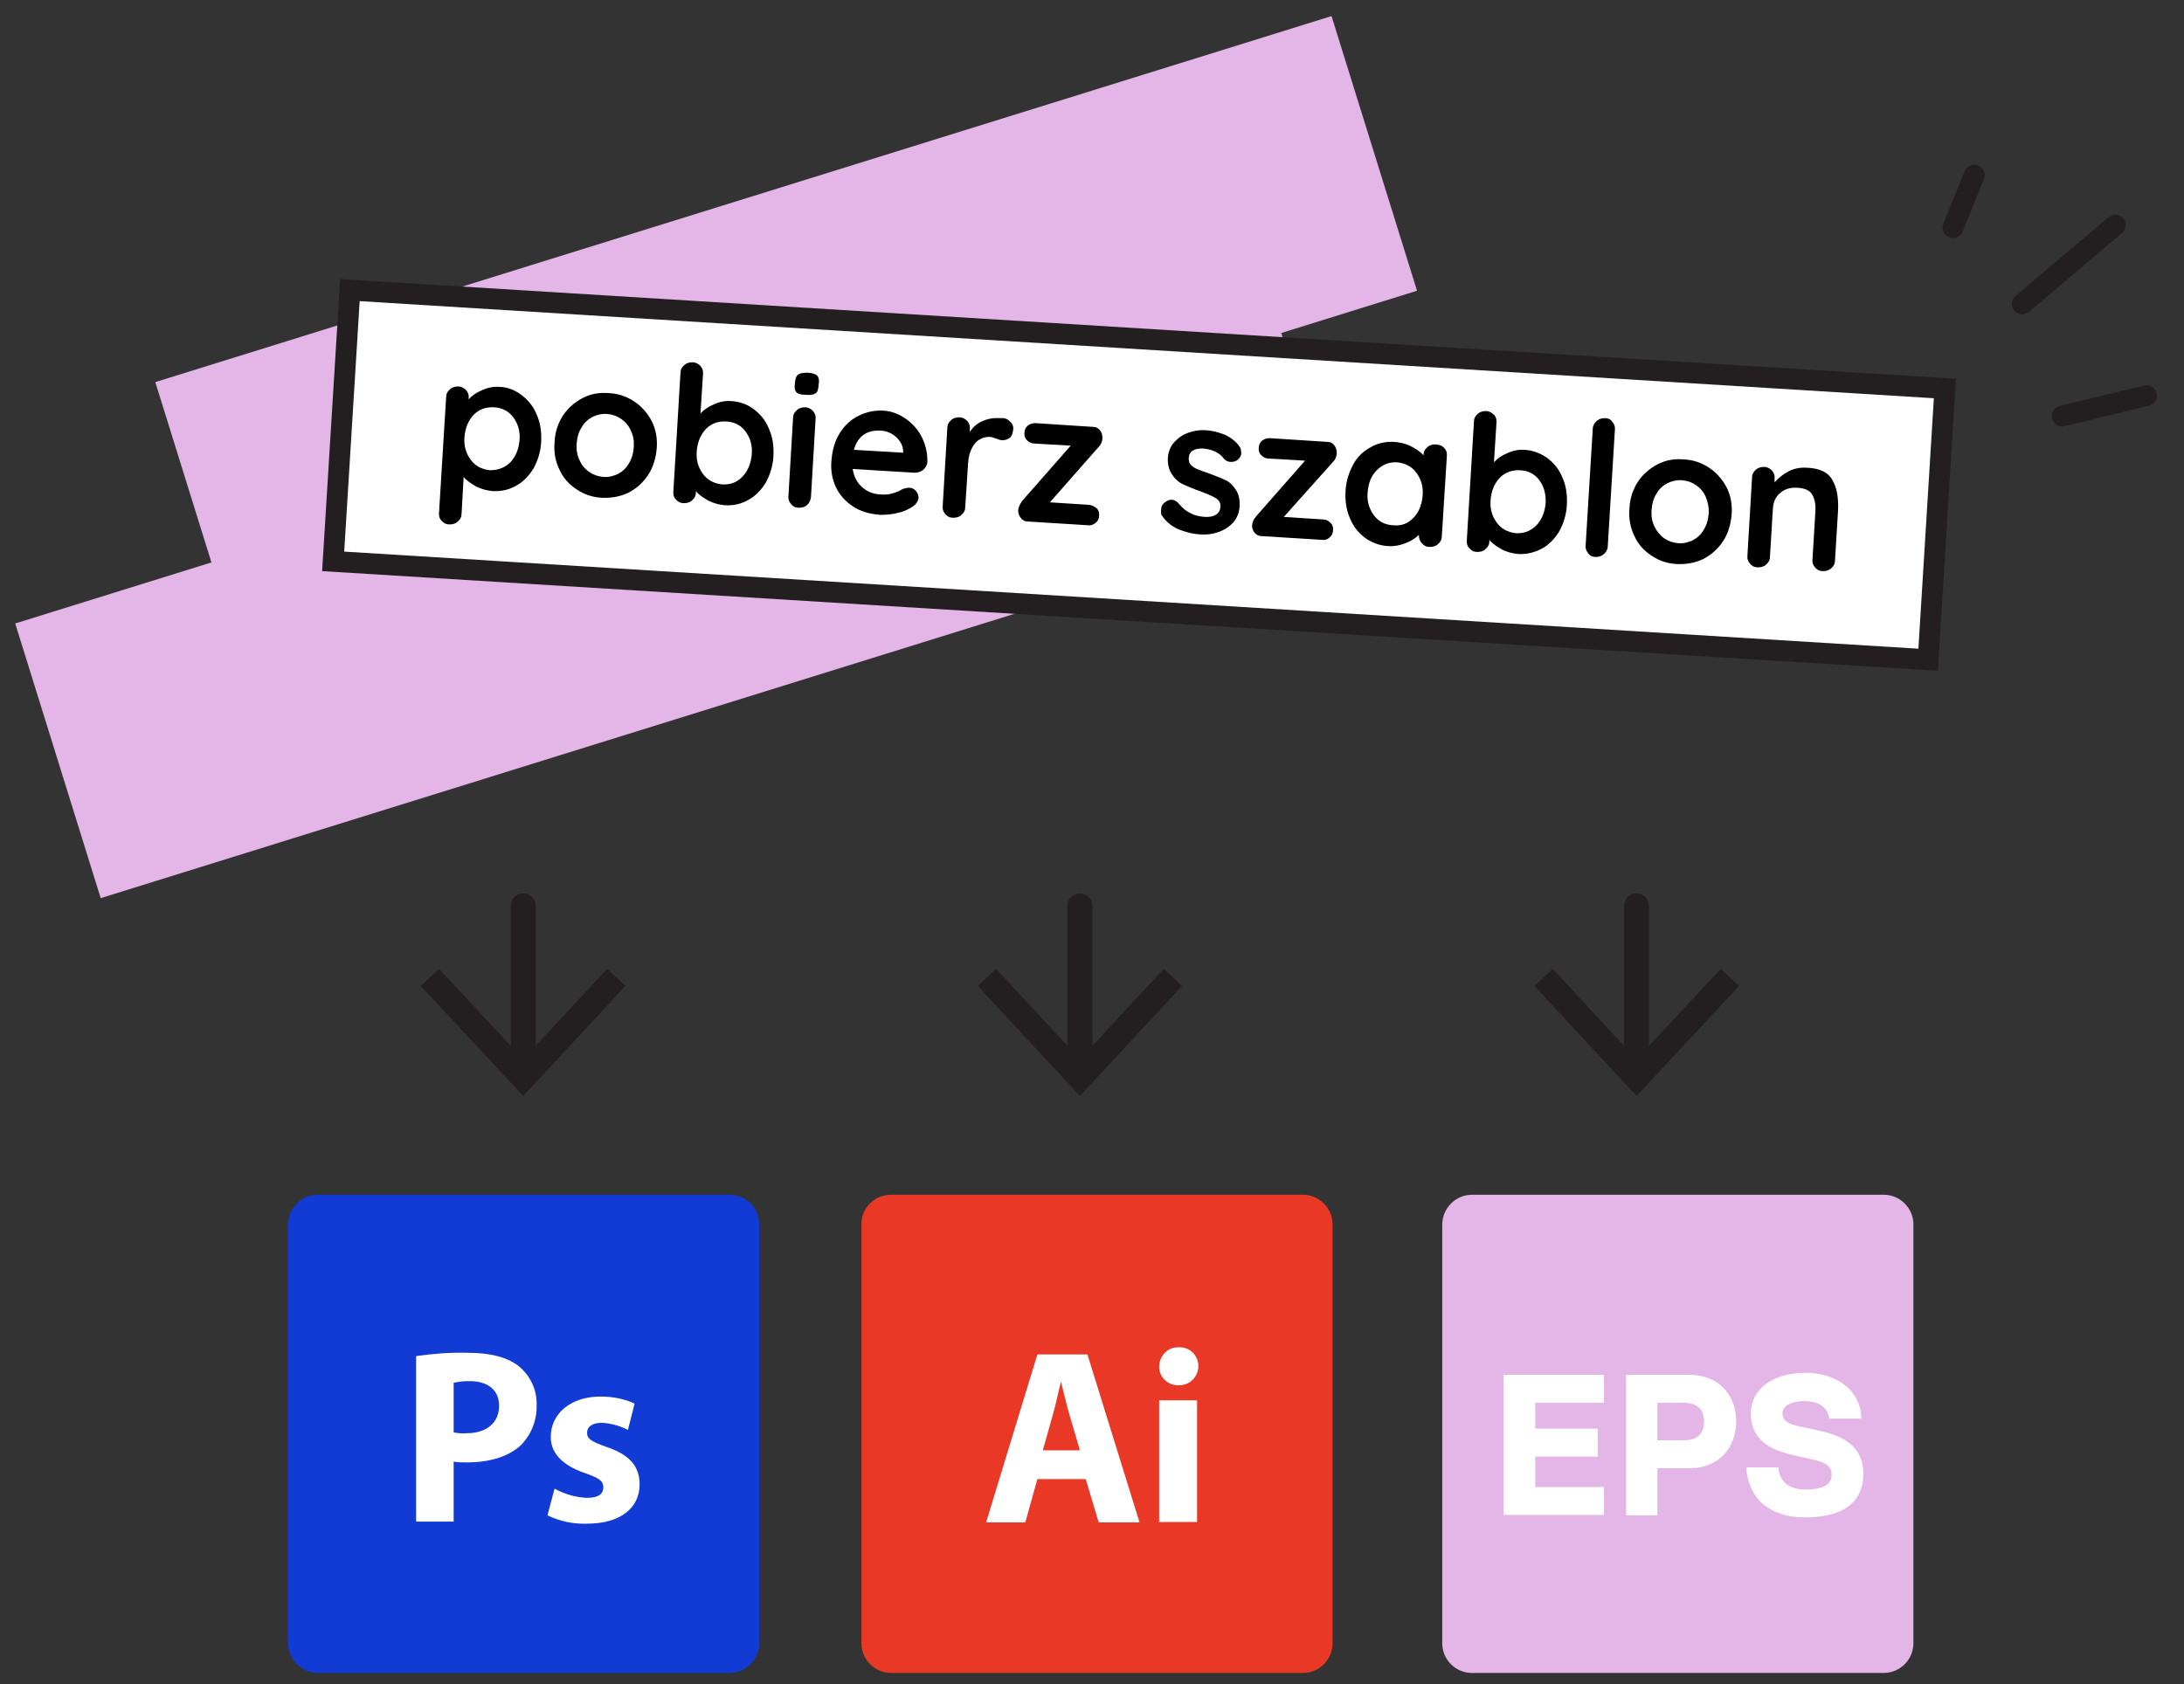 <?xml version="1.0" encoding="utf-8"?>
<!-- Generator: Adobe Illustrator 24.1.0, SVG Export Plug-In . SVG Version: 6.00 Build 0)  -->
<svg version="1.1" id="Warstwa_1" xmlns="http://www.w3.org/2000/svg" xmlns:xlink="http://www.w3.org/1999/xlink" x="0px" y="0px"
	 viewBox="0 0 523.8 404" style="enable-background:new 0 0 523.8 404;" xml:space="preserve">
<rect x="0" y="0" width="523.8" height="404" fill="#333333" stroke="none"/>
<style type="text/css">
	.st0{fill:none;stroke:#E3B6E7;stroke-width:69;stroke-miterlimit:10;}
	.st1{fill:#FFFFFF;stroke:#231F20;stroke-width:5;stroke-miterlimit:10;}
	.st2{fill:none;stroke:#231F20;stroke-width:5;stroke-linecap:round;stroke-linejoin:round;}
	.st3{enable-background:new    ;}
	.st4{fill:#113BD4;}
	.st5{fill:#FFFFFF;}
	.st6{fill:#EA3826;}
	.st7{fill:#E3B6E7;}
	.st8{fill:none;stroke:#231F20;stroke-width:6;stroke-linecap:round;stroke-linejoin:round;}
	.st9{fill:#231F20;}
</style>
<line class="st0" x1="13.9" y1="182.5" x2="310.5" y2="90.2"/>
<line class="st0" x1="47.5" y1="124.6" x2="329.6" y2="36.8"/>
<rect x="240.6" y="-77.8" transform="matrix(6.157115e-02 -0.998 0.998 6.157115e-02 142.737 379.566)" class="st1" width="65.2" height="383.3"/>
<line class="st2" x1="485" y1="72.9" x2="507.3" y2="54"/>
<line class="st2" x1="494.6" y1="99.8" x2="514.8" y2="94.9"/>
<line class="st2" x1="468.4" y1="54.6" x2="473.5" y2="42"/>
<g class="st3">
	<path d="M125,94.7c1.6,1.2,2.9,2.7,3.7,4.7c0.9,2,1.2,4.1,1.1,6.5c-0.1,2.4-0.8,4.5-1.8,6.4c-1.1,1.8-2.5,3.3-4.2,4.2
		c-1.7,1-3.6,1.4-5.6,1.3c-1.4-0.1-2.8-0.5-4-1.1c-1.2-0.7-2.3-1.4-3-2.3l-0.5,8.8c0,0.8-0.3,1.4-0.9,1.9c-0.5,0.5-1.2,0.7-2,0.7
		c-0.8,0-1.4-0.3-1.9-0.9c-0.5-0.5-0.7-1.2-0.6-2l1.7-27.6c0-0.8,0.3-1.4,0.9-1.9c0.5-0.5,1.2-0.7,2-0.7c0.8,0,1.4,0.4,1.9,0.9
		c0.5,0.6,0.7,1.2,0.6,2l0,0.2c0.8-0.9,1.8-1.6,3.2-2.2c1.3-0.6,2.7-0.9,4.1-0.8C121.5,92.8,123.4,93.5,125,94.7z M122.4,110.9
		c1.3-1.4,2-3.1,2.2-5.3s-0.4-4-1.5-5.5c-1.1-1.5-2.7-2.3-4.6-2.4c-2-0.1-3.6,0.5-4.9,1.8c-1.3,1.4-2,3.1-2.2,5.3s0.4,4,1.5,5.5
		c1.1,1.5,2.7,2.3,4.6,2.5C119.4,112.8,121.1,112.2,122.4,110.9z"/>
	<path d="M155.4,114c-1.2,1.8-2.8,3.2-4.7,4.2c-1.9,0.9-4,1.3-6.3,1.2c-2.3-0.1-4.3-0.8-6.1-2c-1.8-1.2-3.2-2.7-4.1-4.7
		c-1-2-1.4-4.2-1.2-6.6c0.1-2.4,0.8-4.5,2-6.4c1.2-1.8,2.8-3.2,4.7-4.2c1.9-1,4-1.4,6.3-1.2c2.3,0.1,4.3,0.8,6.1,2
		c1.8,1.2,3.2,2.8,4.2,4.7c1,2,1.4,4.2,1.2,6.6C157.3,110,156.6,112.2,155.4,114z M151.3,103.3c-0.5-1.2-1.3-2.1-2.3-2.8
		c-1-0.7-2.1-1.1-3.4-1.2s-2.4,0.2-3.5,0.7c-1.1,0.6-2,1.4-2.6,2.5c-0.7,1.1-1.1,2.4-1.2,3.9c-0.1,1.5,0.1,2.8,0.7,4
		c0.5,1.2,1.3,2.1,2.3,2.8c1,0.7,2.1,1.1,3.4,1.2s2.4-0.2,3.5-0.7c1.1-0.6,2-1.4,2.6-2.5c0.7-1.1,1.1-2.4,1.2-3.9
		C152.1,105.8,151.9,104.5,151.3,103.3z"/>
	<path d="M180.7,98.1c1.6,1.2,2.9,2.7,3.7,4.7c0.9,2,1.2,4.1,1.1,6.5c-0.1,2.4-0.8,4.5-1.8,6.4c-1.1,1.8-2.5,3.3-4.2,4.2
		c-1.7,1-3.6,1.4-5.6,1.3c-1.4-0.1-2.8-0.5-4-1.1c-1.2-0.7-2.3-1.4-3-2.3l0,0.3c0,0.8-0.3,1.4-0.9,1.9c-0.5,0.5-1.2,0.7-2,0.7
		c-0.8,0-1.4-0.3-1.9-0.9c-0.5-0.5-0.7-1.2-0.6-2l1.7-28.3c0-0.8,0.3-1.4,0.9-1.9c0.5-0.5,1.2-0.7,2-0.7c0.8,0,1.4,0.4,1.9,0.9
		c0.5,0.6,0.7,1.2,0.6,2l-0.6,9.4c0.8-0.9,1.8-1.6,3.2-2.2c1.3-0.6,2.7-0.9,4.1-0.8C177.2,96.3,179.1,96.9,180.7,98.1z M178.1,114.3
		c1.3-1.4,2-3.1,2.2-5.3s-0.4-4-1.5-5.5c-1.1-1.5-2.7-2.3-4.6-2.4c-2-0.1-3.6,0.5-4.9,1.8c-1.3,1.4-2,3.1-2.2,5.3s0.4,4,1.5,5.5
		c1.1,1.5,2.7,2.3,4.6,2.5C175.2,116.3,176.8,115.7,178.1,114.3z"/>
	<path d="M193.6,121.1c-0.5,0.5-1.2,0.7-2,0.7c-0.8,0-1.4-0.3-1.9-0.9c-0.5-0.6-0.7-1.2-0.6-2l1.1-18.6c0-0.8,0.3-1.4,0.9-1.9
		c0.5-0.5,1.2-0.7,2-0.7c0.8,0,1.4,0.4,1.9,0.9c0.5,0.6,0.7,1.2,0.6,2l-1.1,18.6C194.4,120,194.1,120.7,193.6,121.1z M191.1,94.2
		c-0.4-0.4-0.6-1-0.5-1.8l0.1-0.9c0.1-0.8,0.3-1.4,0.8-1.7c0.5-0.3,1.2-0.4,2.2-0.4c1.1,0.1,1.8,0.3,2.2,0.6c0.4,0.4,0.6,1,0.5,1.8
		l-0.1,0.9c-0.1,0.9-0.3,1.5-0.8,1.7c-0.5,0.3-1.2,0.4-2.3,0.3C192.2,94.7,191.5,94.5,191.1,94.2z"/>
	<path d="M221.3,112.8c-0.6,0.4-1.2,0.6-1.9,0.6l-14.9-0.9c0.3,1.8,1,3.2,2.2,4.3c1.2,1.1,2.7,1.7,4.3,1.8c1.2,0.1,2.2,0,2.9-0.2
		c0.7-0.2,1.3-0.4,1.7-0.6c0.4-0.2,0.7-0.4,0.9-0.5c0.6-0.2,1.1-0.3,1.6-0.3c0.6,0,1.2,0.3,1.6,0.8s0.6,1,0.6,1.6
		c-0.1,0.8-0.5,1.5-1.4,2.1c-0.9,0.6-2,1.2-3.5,1.5c-1.4,0.4-2.9,0.5-4.3,0.5c-2.5-0.2-4.7-0.8-6.5-2c-1.8-1.2-3.2-2.7-4.1-4.6
		s-1.3-4-1.1-6.3c0.2-2.6,0.8-4.8,2-6.7c1.2-1.9,2.7-3.3,4.6-4.2c1.8-0.9,3.8-1.3,5.8-1.2c2,0.1,3.8,0.8,5.5,2
		c1.7,1.2,3,2.7,3.9,4.6c0.9,1.9,1.3,3.9,1.2,6C222.2,111.8,221.9,112.3,221.3,112.8z M204.8,107.9l11.8,0.7l0-0.3
		c0-1.3-0.6-2.4-1.6-3.4c-1.1-1-2.3-1.5-3.7-1.6C207.8,103.1,205.7,104.7,204.8,107.9z"/>
	<path d="M242.2,101.1c0.6,0.5,0.9,1.2,0.8,1.9c-0.1,0.9-0.3,1.6-0.8,2c-0.5,0.4-1.1,0.6-1.8,0.6c-0.5,0-1-0.2-1.5-0.4
		c-0.1,0-0.3-0.1-0.6-0.2c-0.3-0.1-0.6-0.2-1-0.2c-0.8,0-1.5,0.1-2.3,0.6c-0.8,0.4-1.4,1.1-1.9,2.1c-0.5,0.9-0.8,2.1-0.9,3.4
		l-0.7,10.7c0,0.8-0.3,1.4-0.9,1.9c-0.5,0.5-1.2,0.7-2,0.7c-0.8,0-1.4-0.3-1.9-0.9c-0.5-0.6-0.7-1.2-0.6-2l1.1-18.6
		c0-0.8,0.3-1.4,0.9-1.9c0.5-0.5,1.2-0.7,2-0.7c0.8,0,1.4,0.4,1.9,0.9c0.5,0.6,0.7,1.2,0.6,2l0,0.6c0.8-1.2,1.8-2.1,3.1-2.6
		c1.3-0.6,2.7-0.8,4.2-0.7C240.9,100.2,241.7,100.5,242.2,101.1z"/>
	<path d="M263,121.9c0.5,0.5,0.7,1.1,0.6,1.8c0,0.7-0.3,1.3-0.8,1.7s-1.1,0.7-1.8,0.6l-14.5-0.9c-0.7,0-1.3-0.3-1.7-0.9
		c-0.4-0.5-0.6-1.1-0.6-1.6c0-0.5,0.1-0.9,0.3-1.3c0.1-0.3,0.4-0.7,0.7-1.2l11.6-13.2l-8.7-0.5c-0.7,0-1.3-0.3-1.8-0.8
		c-0.5-0.5-0.7-1.1-0.6-1.8c0-0.7,0.3-1.3,0.8-1.7c0.5-0.4,1.1-0.6,1.8-0.6l13.9,0.9c0.7,0,1.2,0.3,1.6,0.8c0.4,0.5,0.6,1.1,0.6,1.8
		c0,0.5-0.1,0.8-0.2,1.1c-0.1,0.3-0.3,0.7-0.7,1.1l-11.7,13.3l9.4,0.6C261.9,121.2,262.5,121.5,263,121.9z"/>
	<path d="M278.5,122.1c0-0.8,0.5-1.4,1.3-1.9c0.4-0.2,0.9-0.4,1.3-0.3c0.6,0,1.2,0.4,1.7,1c0.8,1,1.7,1.7,2.7,2.2
		c0.9,0.5,2.1,0.8,3.5,0.9c2.3,0.1,3.6-0.8,3.7-2.4c0.1-0.9-0.3-1.6-1.1-2.1c-0.8-0.5-2-1-3.6-1.6c-1.7-0.6-3.1-1.2-4.2-1.7
		c-1.1-0.5-2-1.3-2.7-2.4c-0.7-1-1.1-2.4-1-4c0.1-1.4,0.6-2.7,1.5-3.7c0.9-1,2-1.8,3.4-2.3c1.4-0.5,2.8-0.7,4.3-0.6
		c1.5,0.1,3,0.5,4.5,1.1c1.5,0.7,2.6,1.6,3.4,2.7c0.4,0.5,0.5,1.1,0.5,1.7c0,0.7-0.4,1.2-1,1.7c-0.4,0.3-0.9,0.4-1.5,0.4
		c-0.7,0-1.2-0.3-1.6-0.7c-0.5-0.7-1.2-1.3-2-1.7c-0.8-0.4-1.8-0.7-2.9-0.8c-2.3-0.1-3.5,0.6-3.6,2.3c0,0.7,0.1,1.2,0.5,1.6
		c0.4,0.4,0.9,0.8,1.5,1c0.6,0.3,1.5,0.6,2.7,1c1.6,0.6,2.9,1.1,4,1.6c1.1,0.5,1.9,1.3,2.6,2.4c0.7,1,1,2.4,0.9,4
		c-0.1,1.5-0.6,2.7-1.5,3.8c-0.9,1-2.1,1.8-3.5,2.3s-2.8,0.7-4.3,0.6c-2-0.1-3.8-0.6-5.5-1.3c-1.7-0.8-3-1.9-4-3.5
		C278.5,123.1,278.4,122.6,278.5,122.1z"/>
	<path d="M319.1,125.4c0.5,0.5,0.7,1.1,0.6,1.8c0,0.7-0.3,1.3-0.8,1.7c-0.5,0.5-1.1,0.7-1.8,0.6l-14.5-0.9c-0.7,0-1.3-0.3-1.7-0.8
		c-0.4-0.5-0.6-1.1-0.6-1.6c0-0.5,0.1-0.9,0.3-1.3c0.1-0.3,0.4-0.7,0.8-1.2l11.6-13.2l-8.7-0.5c-0.7,0-1.3-0.3-1.8-0.8
		c-0.5-0.5-0.7-1.1-0.6-1.8c0-0.7,0.3-1.3,0.8-1.7c0.5-0.4,1.1-0.6,1.8-0.6l13.9,0.9c0.7,0,1.2,0.3,1.6,0.8s0.6,1.1,0.6,1.8
		c0,0.5-0.1,0.8-0.2,1.1c-0.1,0.3-0.3,0.7-0.7,1.1L307.9,124l9.4,0.6C318,124.6,318.6,124.9,319.1,125.4z"/>
	<path d="M346.4,107.5c0.5,0.5,0.7,1.2,0.6,2l-1.2,19.1c0,0.8-0.3,1.4-0.9,1.9c-0.5,0.5-1.2,0.7-2,0.7c-0.8,0-1.4-0.3-1.9-0.9
		c-0.5-0.5-0.7-1.2-0.7-2c-0.8,0.8-1.9,1.5-3.2,2c-1.3,0.5-2.7,0.8-4.1,0.7c-2.1-0.1-3.9-0.8-5.5-1.9c-1.6-1.2-2.9-2.7-3.7-4.7
		c-0.9-2-1.2-4.1-1.1-6.5s0.8-4.5,1.8-6.4s2.5-3.3,4.2-4.2c1.7-1,3.6-1.4,5.6-1.3c1.4,0.1,2.8,0.4,4,1c1.2,0.6,2.3,1.3,3.1,2.2l0,0
		c0-0.8,0.3-1.4,0.9-1.9c0.5-0.5,1.2-0.7,2-0.7C345.3,106.7,345.9,106.9,346.4,107.5z M339,124.2c1.3-1.3,2-3.1,2.2-5.3
		s-0.4-4-1.5-5.5c-1.1-1.5-2.7-2.3-4.6-2.5c-1.9-0.1-3.5,0.5-4.9,1.9s-2,3.1-2.2,5.3s0.4,4,1.5,5.5c1.1,1.5,2.7,2.3,4.6,2.4
		C336.1,126.2,337.7,125.6,339,124.2z"/>
	<path d="M371,109.8c1.6,1.2,2.9,2.7,3.7,4.7c0.9,2,1.2,4.1,1.1,6.5s-0.8,4.5-1.8,6.4c-1.1,1.8-2.5,3.3-4.2,4.2s-3.6,1.4-5.6,1.3
		c-1.4-0.1-2.8-0.5-4-1.1c-1.2-0.7-2.3-1.4-3-2.3l0,0.3c0,0.8-0.3,1.4-0.9,1.9c-0.5,0.5-1.2,0.7-2,0.7c-0.8,0-1.4-0.3-1.9-0.9
		c-0.5-0.5-0.7-1.2-0.6-2l1.7-28.3c0-0.8,0.3-1.4,0.9-1.9c0.5-0.5,1.2-0.7,2-0.7c0.8,0,1.4,0.4,1.9,0.9s0.7,1.2,0.6,2l-0.6,9.4
		c0.8-0.9,1.8-1.6,3.2-2.2c1.3-0.6,2.7-0.9,4.1-0.8C367.6,108,369.4,108.7,371,109.8z M368.5,126c1.3-1.4,2-3.1,2.2-5.3
		c0.1-2.2-0.4-4-1.5-5.5c-1.1-1.5-2.7-2.3-4.6-2.4c-2-0.1-3.6,0.5-4.9,1.8c-1.3,1.4-2,3.1-2.2,5.3s0.4,4,1.5,5.5
		c1.1,1.5,2.7,2.3,4.6,2.5C365.5,128,367.1,127.4,368.5,126z"/>
</g>
<g class="st3">
	<path d="M384.7,132.9c-0.6,0.5-1.2,0.7-2,0.7c-0.8,0-1.4-0.3-1.8-0.9c-0.5-0.6-0.7-1.2-0.6-2l1.7-27.8c0-0.8,0.4-1.4,0.9-1.9
		c0.6-0.5,1.2-0.7,2-0.7c0.8,0,1.4,0.3,1.8,0.9c0.5,0.6,0.7,1.2,0.6,2l-1.7,27.8C385.6,131.8,385.2,132.4,384.7,132.9z"/>
</g>
<g class="st3">
	<path d="M413.2,129.9c-1.2,1.8-2.8,3.2-4.7,4.2c-1.9,0.9-4,1.3-6.3,1.2c-2.3-0.1-4.3-0.8-6.1-2c-1.8-1.2-3.2-2.7-4.1-4.7
		c-1-2-1.4-4.2-1.2-6.6c0.1-2.4,0.8-4.5,2-6.4c1.2-1.8,2.8-3.2,4.7-4.2s4-1.4,6.3-1.2c2.3,0.1,4.3,0.8,6.1,2
		c1.8,1.2,3.2,2.8,4.2,4.7c1,2,1.4,4.2,1.2,6.6S414.4,128.1,413.2,129.9z M409.1,119.2c-0.5-1.2-1.3-2.1-2.3-2.8s-2.1-1.1-3.4-1.2
		c-1.3-0.1-2.4,0.2-3.5,0.7c-1.1,0.6-2,1.4-2.6,2.5c-0.7,1.1-1.1,2.4-1.2,3.9c-0.1,1.5,0.1,2.8,0.7,4s1.3,2.1,2.3,2.8
		c1,0.7,2.1,1.1,3.4,1.2c1.3,0.1,2.4-0.2,3.5-0.7c1.1-0.6,2-1.4,2.6-2.5c0.7-1.1,1.1-2.4,1.2-3.9
		C409.9,121.7,409.6,120.4,409.1,119.2z"/>
	<path d="M439.5,115.2c1.1,1.9,1.5,4.4,1.3,7.7l-0.7,11.5c0,0.8-0.3,1.4-0.9,1.9c-0.5,0.5-1.2,0.7-2,0.7c-0.8,0-1.4-0.3-1.9-0.9
		c-0.5-0.6-0.7-1.2-0.6-2l0.7-11.5c0.1-1.7-0.2-3-0.8-4c-0.6-1-1.8-1.5-3.5-1.6c-1.7-0.1-3.1,0.3-4.2,1.3c-1.1,0.9-1.6,2.2-1.7,3.7
		l-0.7,11.5c0,0.8-0.3,1.4-0.9,1.9c-0.5,0.5-1.2,0.7-2,0.7c-0.8,0-1.4-0.3-1.9-0.9c-0.5-0.6-0.7-1.2-0.6-2l1.1-18.6
		c0-0.8,0.3-1.4,0.9-1.9c0.5-0.5,1.2-0.7,2-0.7c0.8,0,1.4,0.4,1.9,0.9c0.5,0.6,0.7,1.2,0.6,2l0,0.8c0.9-1,2-1.9,3.3-2.6
		s2.8-1,4.4-0.9C436.4,112.3,438.5,113.3,439.5,115.2z"/>
</g>
<path class="st4" d="M76.2,286.6H175c3.9,0,7.1,3.2,7.1,7.1v100.5c0,3.9-3.2,7.1-7.1,7.1H76.2c-3.9,0-7.1-3.2-7.1-7.1V293.6
	C69.2,289.7,72.3,286.6,76.2,286.6z"/>
<path class="st5" d="M99.8,325.3c4.1-0.6,8.2-0.9,12.3-0.8c5.6,0,9.6,1.1,12.3,3.2c2.8,2.3,4.4,5.7,4.3,9.3c0.1,3.6-1.2,7-3.7,9.6
	c-3.1,2.9-7.7,4.2-13.1,4.2c-1,0-2.1,0-3.1-0.2v14.4h-9L99.8,325.3z M108.8,343.6c1,0.2,2,0.3,3.1,0.2c4.8,0,7.8-2.5,7.8-6.6
	c0-3.7-2.6-5.9-7.1-5.9c-1.3,0-2.5,0.1-3.8,0.4L108.8,343.6z"/>
<path class="st5" d="M133,357.1c2.4,1.3,5.1,2.1,7.8,2.2c2.8,0,3.9-1,3.9-2.5s-0.9-2.2-4.3-3.4c-6-2-8.4-5.3-8.3-8.8
	c0-5.4,4.7-9.6,11.9-9.6c2.8,0,5.7,0.5,8.2,1.7l-1.6,6.3c-2-1-4.1-1.6-6.3-1.7c-2.2,0-3.5,0.9-3.5,2.4s1.1,2.1,4.7,3.4
	c5.6,1.9,7.9,4.7,7.9,9c0,5.4-4.3,9.4-12.7,9.4c-3.3,0.1-6.5-0.6-9.4-2L133,357.1z"/>
<path class="st6" d="M213.7,286.6h98.8c3.9,0,7.1,3.2,7.1,7.1v100.5c0,3.9-3.2,7.1-7.1,7.1h-98.8c-3.9,0-7.1-3.2-7.1-7.1V293.6
	C206.6,289.7,209.8,286.6,213.7,286.6z"/>
<path class="st5" d="M248.8,354.8l-2.9,10.4h-9.4l12.3-40.3h12l12.5,40.3h-9.8l-3.1-10.4H248.8z M259,347.9l-2.5-8.5
	c-0.7-2.4-1.4-5.4-2-7.8h-0.1c-0.6,2.4-1.2,5.4-1.9,7.8l-2.4,8.5H259z"/>
<path class="st5" d="M287.4,327.7c0,2.5-2,4.6-4.6,4.6c-0.1,0-0.2,0-0.3,0c-2.5,0-4.6-2.1-4.5-4.6s2.1-4.6,4.6-4.5
	c2.5-0.2,4.7,1.7,4.8,4.3C287.4,327.5,287.4,327.6,287.4,327.7z M278,365.1v-29.2h9.1v29.2H278z"/>
<path class="st7" d="M353,286.6h98.8c3.9,0,7.1,3.2,7.1,7.1v100.5c0,3.9-3.2,7.1-7.1,7.1H353c-3.9,0-7.1-3.2-7.1-7.1V293.6
	C346,289.7,349.2,286.6,353,286.6z"/>
<line class="st8" x1="125.5" y1="217.3" x2="125.5" y2="256.4"/>
<polygon class="st9" points="100.9,236.5 105.3,232.4 125.5,254.1 145.6,232.4 150,236.5 125.5,262.9 "/>
<line class="st8" x1="259" y1="217.3" x2="259" y2="256.4"/>
<polygon class="st9" points="234.5,236.5 238.9,232.4 259,254.1 279.1,232.4 283.5,236.5 259,262.9 "/>
<line class="st8" x1="392.5" y1="217.3" x2="392.5" y2="256.4"/>
<polygon class="st9" points="368,236.5 372.4,232.4 392.5,254.1 412.7,232.4 417.1,236.5 392.5,262.9 "/>
<g class="st3">
	<path class="st5" d="M360.6,329.8h24.1v6.7h-16.5v6.2h15v6.7h-15v7.3h16.5v6.7h-24.1V329.8z"/>
	<path class="st5" d="M390,329.8h15.3c6.9,0,11.1,4.9,11.1,11.1c0,6.5-4.3,11.3-11.1,11.3h-7.8v11.3H390V329.8z M403.8,345.5
		c3.2,0,4.9-1.5,4.9-4.6c0-2.9-1.8-4.4-4.9-4.4h-6.3v9H403.8z"/>
	<path class="st5" d="M418.8,352h7.7c0.3,3.7,2.9,5.3,6.5,5.3c4.6,0,6.3-1.4,6.3-3.5c0-1.8-1.1-2.9-4.1-3.6l-4.9-1.1
		c-5.8-1.3-10.4-3.7-10.4-10.1c0-5.7,5.2-9.7,13.1-9.7c7.7,0,13.4,4.5,13.4,11h-7.7c-0.2-2.2-1.9-4.2-5.9-4.2
		c-3.9,0-5.3,1.5-5.3,2.9c0,1.3,0.7,2.5,3.8,3.1l4.6,1c6.3,1.3,11,3.9,11,10.5c0,6-3.9,10.4-14.1,10.4
		C424,363.9,419.3,359.2,418.8,352z"/>
</g>
</svg>
